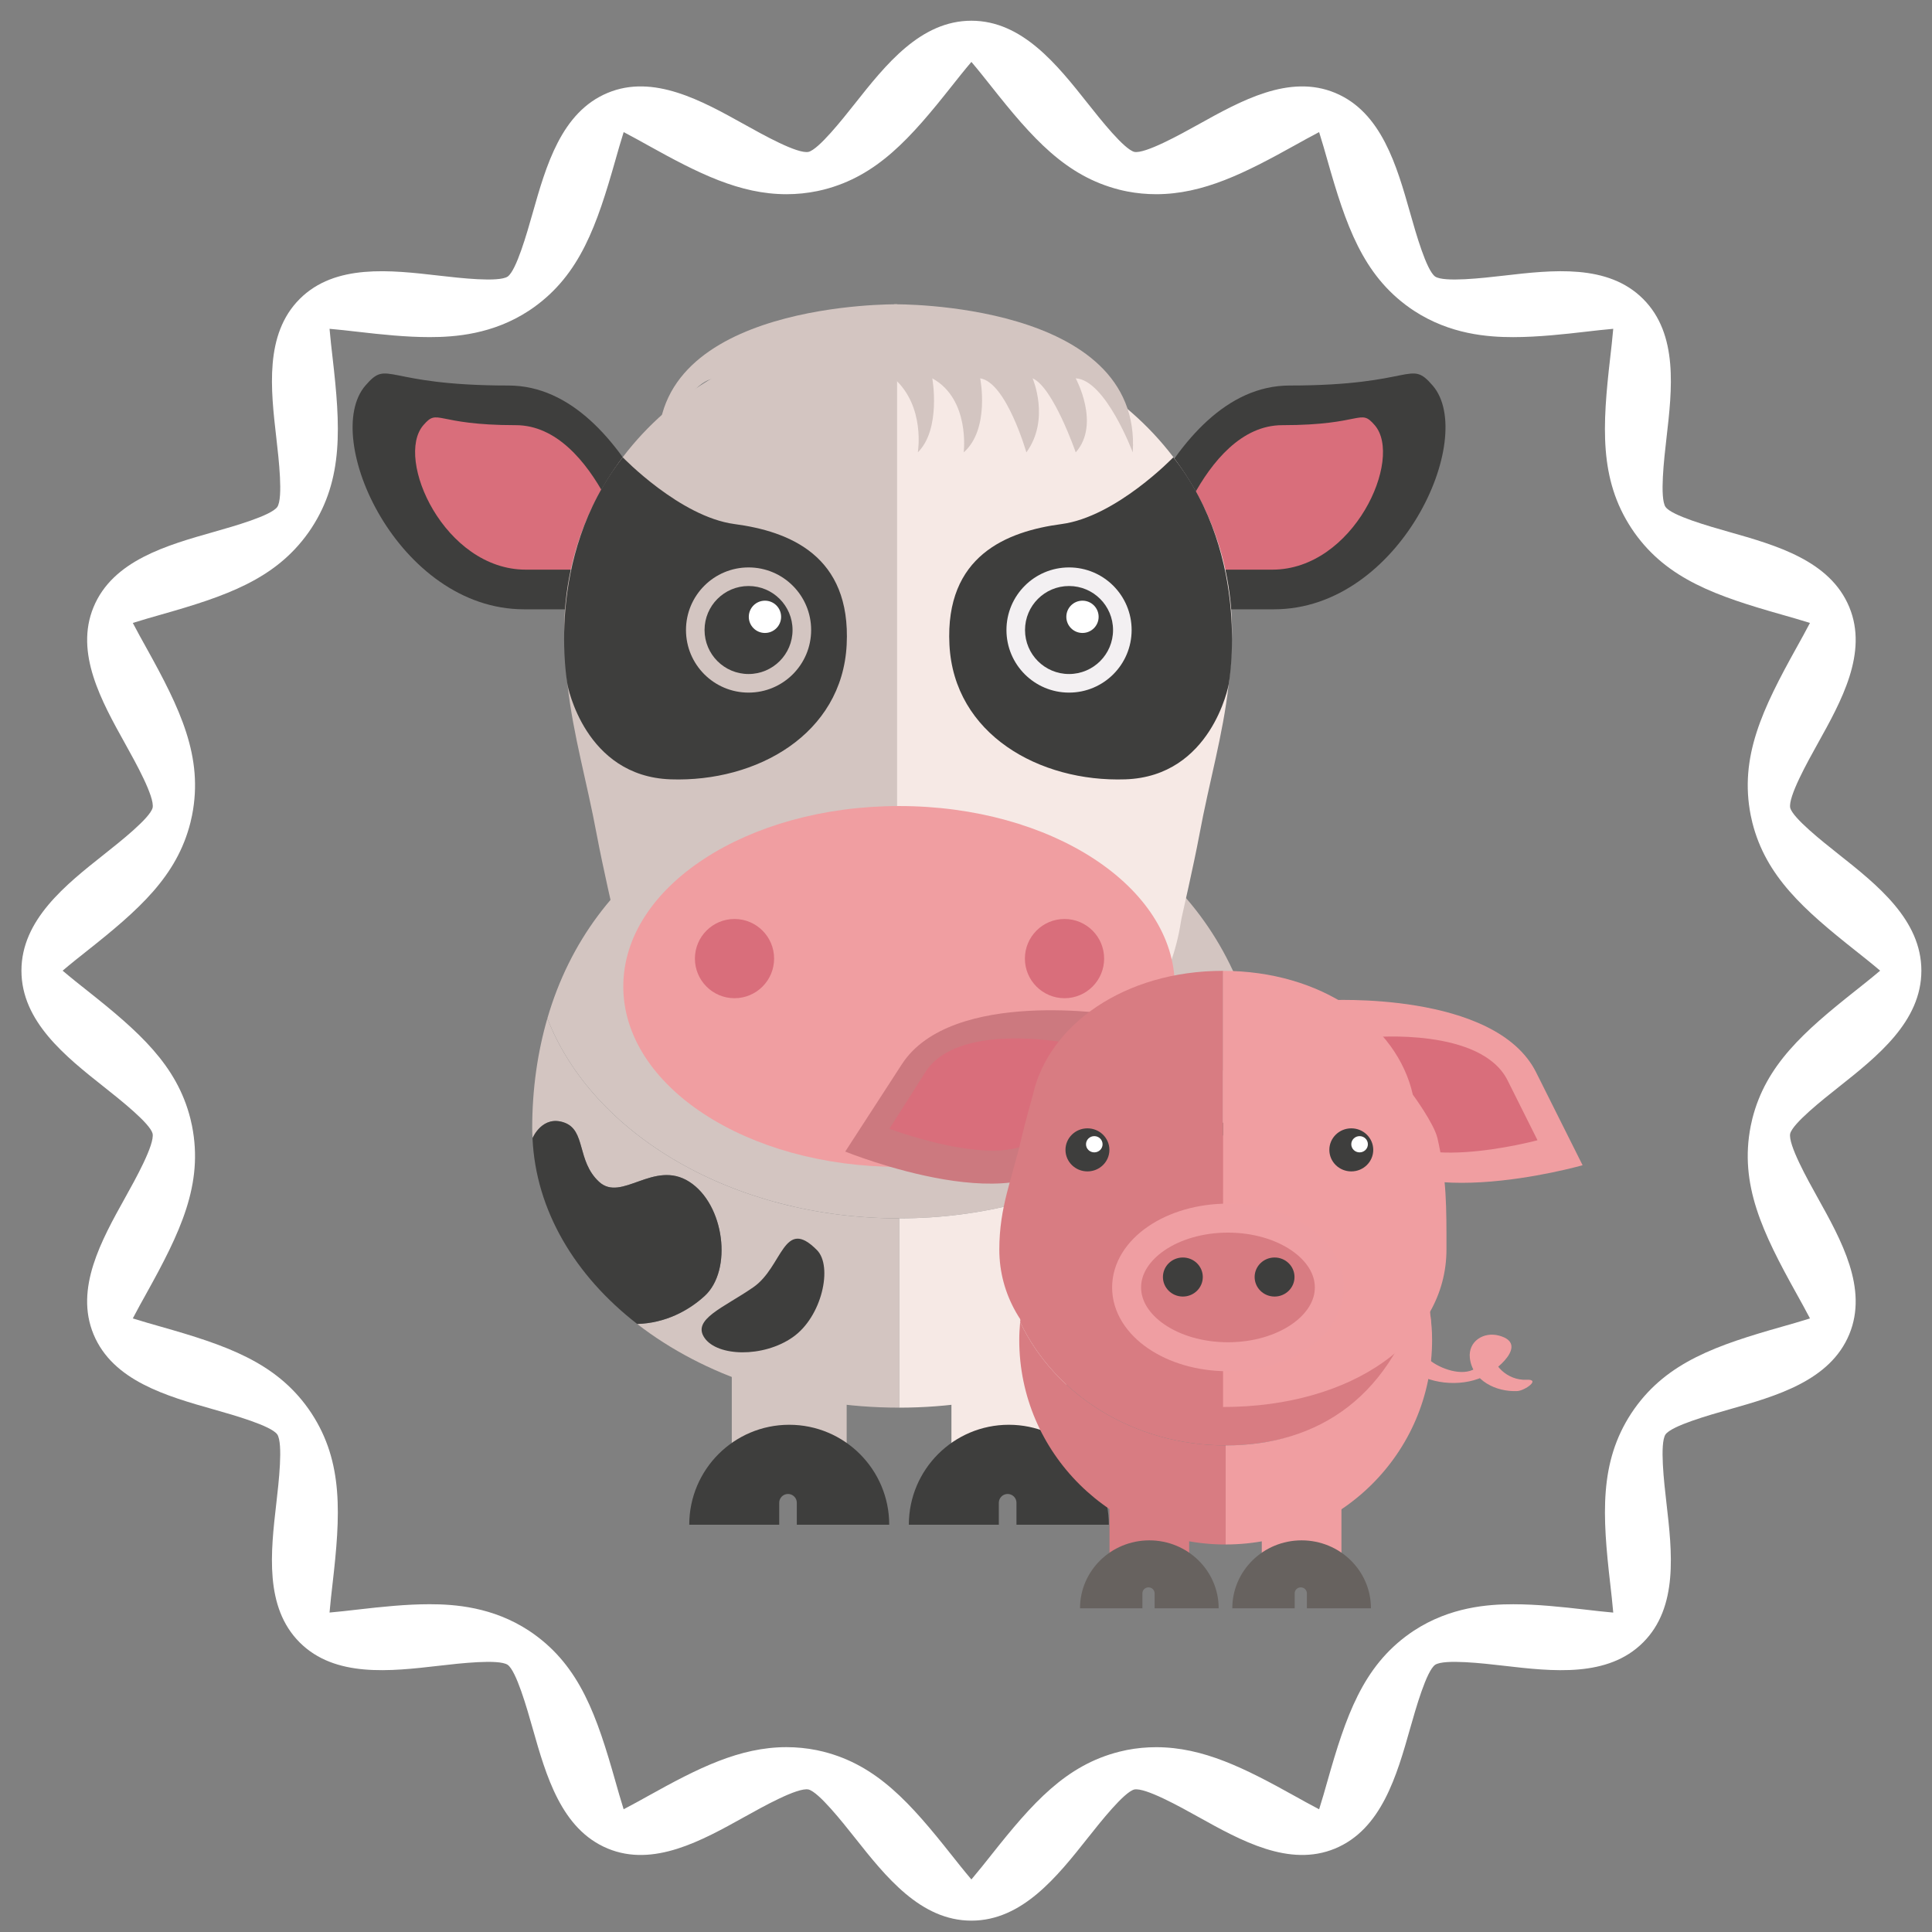 <?xml version="1.0" encoding="utf-8"?>
<!-- Generator: Adobe Illustrator 15.0.0, SVG Export Plug-In  -->
<!DOCTYPE svg PUBLIC "-//W3C//DTD SVG 1.1//EN" "http://www.w3.org/Graphics/SVG/1.1/DTD/svg11.dtd">
<svg version="1.1"
	 xmlns="http://www.w3.org/2000/svg" xmlns:xlink="http://www.w3.org/1999/xlink" xmlns:a="http://ns.adobe.com/AdobeSVGViewerExtensions/3.0/"
	 x="0px" y="0px" width="200px" height="200px" viewBox="-2.219 -2.145 200 200" enable-background="new -2.219 -2.145 200 200"
	 xml:space="preserve">
<rect x="-2.219" y="-2.145" width="200" height="200" fill="#808080" stroke="none"/>
<defs>
</defs>
<path fill="#FFFFFF" d="M188.099,110.402c4.021-3.186,8.582-6.797,8.582-12.063c0-5.265-4.561-8.876-8.582-12.063
	c-1.652-1.309-4.73-3.744-4.996-4.8c-0.223-1.126,1.771-4.71,2.842-6.636c2.455-4.409,5.236-9.405,3.271-14.145
	c-1.996-4.812-7.557-6.389-12.461-7.78c-2.068-0.588-5.92-1.68-6.561-2.582c-0.613-0.936-0.148-4.963,0.1-7.124
	c0.582-5.04,1.238-10.751-2.416-14.406c-3.654-3.655-9.367-2.998-14.404-2.417c-2.162,0.248-6.189,0.713-7.123,0.101
	c-0.906-0.642-1.998-4.493-2.584-6.562c-1.393-4.905-2.969-10.465-7.781-12.459c-4.74-1.965-9.736,0.815-14.145,3.269
	c-1.928,1.071-5.52,3.058-6.631,2.844c-1.061-0.269-3.498-3.345-4.807-4.997C107.218,4.56,103.607,0,98.341,0
	c-5.266,0-8.877,4.559-12.063,8.583c-1.308,1.652-3.745,4.728-4.8,4.995c-1.131,0.235-4.711-1.771-6.635-2.842
	c-4.41-2.455-9.41-5.237-14.146-3.27c-4.812,1.995-6.388,7.554-7.78,12.46c-0.587,2.068-1.679,5.918-2.582,6.56
	c-0.936,0.613-4.962,0.149-7.125-0.1c-5.037-0.579-10.75-1.238-14.405,2.417c-3.655,3.655-2.997,9.366-2.417,14.405
	c0.249,2.162,0.713,6.188,0.101,7.123c-0.643,0.905-4.493,1.997-6.562,2.584c-4.905,1.392-10.465,2.968-12.459,7.779
	c-1.967,4.741,0.815,9.738,3.268,14.147c1.072,1.926,3.067,5.51,2.845,6.63c-0.268,1.062-3.345,3.497-4.997,4.806
	C4.56,89.464,0,93.075,0,98.34c0,5.266,4.56,8.877,8.583,12.063c1.652,1.311,4.729,3.746,4.995,4.802
	c0.224,1.126-1.771,4.71-2.843,6.636c-2.454,4.408-5.235,9.405-3.269,14.145c1.995,4.812,7.555,6.39,12.46,7.78
	c2.069,0.586,5.918,1.68,6.56,2.582c0.613,0.937,0.149,4.962-0.1,7.124c-0.581,5.04-1.238,10.752,2.417,14.406
	c3.656,3.656,9.366,2.998,14.405,2.418c2.163-0.25,6.188-0.713,7.123-0.103c0.905,0.643,1.997,4.493,2.584,6.562
	c1.391,4.906,2.968,10.465,7.78,12.461c4.741,1.966,9.735-0.816,14.146-3.27c1.926-1.071,5.502-3.072,6.631-2.845
	c1.06,0.269,3.496,3.345,4.806,4.997c3.187,4.022,6.798,8.582,12.063,8.582c5.266,0,8.877-4.56,12.063-8.582
	c1.309-1.652,3.746-4.729,4.801-4.996c1.129-0.218,4.709,1.772,6.635,2.844c4.408,2.454,9.406,5.235,14.146,3.27
	c4.811-1.996,6.389-7.555,7.779-12.46c0.588-2.068,1.68-5.918,2.582-6.561c0.938-0.613,4.963-0.149,7.127,0.101
	c5.039,0.583,10.748,1.238,14.402-2.417c3.656-3.654,2.998-9.366,2.418-14.405c-0.25-2.162-0.713-6.188-0.102-7.123
	c0.643-0.905,4.494-1.997,6.563-2.584c4.904-1.392,10.465-2.968,12.461-7.78c1.965-4.739-0.816-9.735-3.27-14.145
	c-1.072-1.926-3.068-5.51-2.846-6.631C183.369,114.148,186.447,111.713,188.099,110.402 M183.769,131.799
	c0.398,0.718,0.914,1.642,1.381,2.539c-0.998,0.315-2.059,0.618-2.873,0.848c-6.791,1.926-11.863,3.662-15.303,8.503
	c-0.111,0.156-0.219,0.313-0.324,0.474c-3.322,5.085-2.998,10.529-2.176,17.667c0.096,0.837,0.221,1.923,0.309,2.959
	c-0.936-0.081-1.941-0.198-2.932-0.313c-2.436-0.281-4.986-0.55-7.42-0.55c-2.621,0-6.539,0.284-10.283,2.734
	c-0.154,0.102-0.307,0.206-0.459,0.313c-4.842,3.442-6.578,8.514-8.504,15.303c-0.23,0.814-0.531,1.875-0.848,2.875
	c-0.895-0.466-1.814-0.977-2.523-1.372c-5.139-2.862-9.463-5.056-14.346-5.056c-1.018,0-2.031,0.097-3.014,0.287
	c-0.266,0.052-0.527,0.112-0.791,0.178c-5.564,1.404-9.01,5.319-13.27,10.698c-0.572,0.721-1.326,1.672-2.053,2.529
	c-0.727-0.854-1.476-1.801-2.041-2.514c-4.272-5.393-7.719-9.308-13.287-10.716c-0.227-0.057-0.457-0.108-0.686-0.156
	c-1.02-0.205-2.072-0.31-3.127-0.31c-4.868,0-9.166,2.18-14.28,5.028c-0.738,0.41-1.674,0.931-2.578,1.401
	c-0.316-1-0.617-2.063-0.848-2.878c-1.925-6.792-3.664-11.867-8.518-15.309c-0.15-0.106-0.303-0.21-0.458-0.313
	c-3.738-2.442-7.649-2.725-10.266-2.725c-2.438,0-4.995,0.271-7.405,0.548c-1.034,0.119-2.033,0.235-2.951,0.313
	c0.088-1.034,0.213-2.117,0.309-2.948c0.824-7.146,1.15-12.596-2.184-17.689c-0.101-0.153-0.206-0.307-0.313-0.459
	c-3.44-4.84-8.511-6.578-15.299-8.504c-0.816-0.231-1.878-0.532-2.878-0.848c0.465-0.895,0.977-1.814,1.371-2.522
	c3.551-6.387,5.96-11.353,4.758-17.414c-0.049-0.248-0.104-0.494-0.167-0.74c-1.405-5.562-5.319-9.007-10.695-13.267
	c-0.722-0.571-1.675-1.326-2.532-2.055c0.855-0.728,1.803-1.479,2.519-2.044c5.383-4.264,9.301-7.711,10.709-13.28
	c0.064-0.249,0.12-0.501,0.17-0.754c1.196-6.054-1.216-11.024-4.755-17.385c-0.397-0.714-0.911-1.638-1.378-2.534
	c1-0.317,2.062-0.618,2.876-0.849c6.793-1.926,11.864-3.664,15.303-8.506c0.11-0.154,0.217-0.312,0.32-0.47
	c3.326-5.09,3-10.537,2.176-17.678c-0.096-0.83-0.22-1.912-0.309-2.945c0.916,0.078,1.912,0.191,2.939,0.309
	c2.43,0.28,4.984,0.55,7.419,0.55c2.619,0,6.534-0.283,10.274-2.73c0.159-0.104,0.315-0.211,0.468-0.32
	c4.836-3.439,6.572-8.508,8.498-15.294c0.231-0.816,0.533-1.878,0.849-2.879c0.894,0.466,1.813,0.978,2.522,1.373
	c5.191,2.888,9.475,5.057,14.336,5.057c1.081,0,2.158-0.11,3.201-0.326c0.209-0.043,0.418-0.091,0.625-0.143
	c5.563-1.41,9.009-5.328,13.27-10.71c0.566-0.715,1.316-1.662,2.043-2.517c0.727,0.856,1.479,1.804,2.045,2.519
	c4.258,5.378,7.703,9.296,13.271,10.709c0.273,0.069,0.549,0.131,0.828,0.184c0.973,0.188,1.977,0.283,2.982,0.283
	c4.869,0,9.195-2.191,14.344-5.055c0.711-0.395,1.631-0.908,2.525-1.374c0.318,1.001,0.619,2.062,0.85,2.876
	c1.926,6.789,3.662,11.86,8.502,15.3c0.156,0.111,0.313,0.218,0.473,0.322c3.738,2.444,7.648,2.727,10.264,2.727
	c2.621,0,5.473-0.326,7.357-0.543c1.063-0.123,2.076-0.239,3.002-0.318c-0.088,1.034-0.213,2.117-0.309,2.948
	c-0.824,7.141-1.15,12.591,2.18,17.682c0.104,0.159,0.211,0.315,0.32,0.47c3.434,4.831,8.494,6.567,15.27,8.492
	c0.828,0.235,1.898,0.539,2.904,0.856c-0.465,0.894-0.979,1.813-1.371,2.521c-3.547,6.382-5.957,11.349-4.76,17.406
	c0.051,0.251,0.105,0.5,0.168,0.747c1.406,5.566,5.324,9.013,10.705,13.274c0.717,0.568,1.668,1.321,2.523,2.05
	c-0.855,0.726-1.803,1.477-2.518,2.044c-5.391,4.27-9.303,7.714-10.711,13.277c-0.064,0.252-0.121,0.505-0.17,0.759
	C177.822,120.474,180.232,125.441,183.769,131.799"/>
<g display="none">
	<defs>
		<rect id="SVGID_1_" x="0" width="196.681" height="196.68"/>
	</defs>
	<use xlink:href="#SVGID_1_"  overflow="visible" fill="#FFFFFF"/>
	<clipPath id="SVGID_2_" display="inline">
		<use xlink:href="#SVGID_1_"  display="none" overflow="visible"/>
	</clipPath>
	<path clip-path="url(#SVGID_2_)" fill="#FFFFFF" d="M188.099,110.402c4.021-3.186,8.582-6.797,8.582-12.063
		c0-5.265-4.561-8.876-8.582-12.063c-1.652-1.309-4.73-3.744-4.996-4.8c-0.223-1.126,1.771-4.71,2.842-6.636
		c2.455-4.409,5.236-9.405,3.271-14.145c-1.996-4.812-7.557-6.389-12.461-7.78c-2.068-0.588-5.92-1.68-6.561-2.582
		c-0.613-0.936-0.148-4.963,0.1-7.124c0.582-5.04,1.238-10.751-2.416-14.406c-3.654-3.655-9.367-2.998-14.404-2.417
		c-2.162,0.248-6.189,0.713-7.123,0.101c-0.906-0.642-1.998-4.493-2.584-6.562c-1.393-4.905-2.969-10.465-7.781-12.459
		c-4.74-1.965-9.736,0.815-14.145,3.269c-1.928,1.071-5.52,3.058-6.631,2.844c-1.061-0.269-3.498-3.345-4.807-4.997
		C107.218,4.56,103.607,0,98.341,0c-5.266,0-8.877,4.559-12.063,8.583c-1.308,1.652-3.745,4.728-4.8,4.995
		c-1.131,0.235-4.711-1.771-6.635-2.842c-4.41-2.455-9.41-5.237-14.146-3.27c-4.812,1.995-6.388,7.554-7.78,12.46
		c-0.587,2.068-1.679,5.918-2.582,6.56c-0.936,0.613-4.962,0.149-7.125-0.1c-5.037-0.579-10.75-1.238-14.405,2.417
		c-3.655,3.655-2.997,9.366-2.417,14.405c0.249,2.162,0.713,6.188,0.101,7.123c-0.643,0.905-4.493,1.997-6.562,2.584
		c-4.905,1.392-10.465,2.968-12.459,7.779c-1.967,4.741,0.815,9.738,3.268,14.147c1.072,1.926,3.067,5.51,2.845,6.63
		c-0.268,1.062-3.345,3.497-4.997,4.806C4.56,89.464,0,93.075,0,98.34c0,5.266,4.56,8.877,8.583,12.063
		c1.652,1.311,4.729,3.746,4.995,4.802c0.224,1.126-1.771,4.71-2.843,6.636c-2.454,4.408-5.235,9.405-3.269,14.145
		c1.995,4.812,7.555,6.39,12.46,7.78c2.069,0.586,5.918,1.68,6.56,2.582c0.613,0.937,0.149,4.962-0.1,7.124
		c-0.581,5.04-1.238,10.752,2.417,14.406c3.656,3.656,9.366,2.998,14.405,2.418c2.163-0.25,6.188-0.713,7.123-0.103
		c0.905,0.643,1.997,4.493,2.584,6.562c1.391,4.906,2.968,10.465,7.78,12.461c4.741,1.966,9.735-0.816,14.146-3.27
		c1.926-1.071,5.502-3.072,6.631-2.845c1.06,0.269,3.496,3.345,4.806,4.997c3.187,4.022,6.798,8.582,12.063,8.582
		c5.266,0,8.877-4.56,12.063-8.582c1.309-1.652,3.746-4.729,4.801-4.996c1.129-0.218,4.709,1.772,6.635,2.844
		c4.408,2.454,9.406,5.235,14.146,3.27c4.811-1.996,6.389-7.555,7.779-12.46c0.588-2.068,1.68-5.918,2.582-6.561
		c0.938-0.613,4.963-0.149,7.127,0.101c5.039,0.583,10.748,1.238,14.402-2.417c3.656-3.654,2.998-9.366,2.418-14.405
		c-0.25-2.162-0.713-6.188-0.102-7.123c0.643-0.905,4.494-1.997,6.563-2.584c4.904-1.392,10.465-2.968,12.461-7.78
		c1.965-4.739-0.816-9.735-3.27-14.145c-1.072-1.926-3.068-5.51-2.846-6.631C183.369,114.148,186.447,111.713,188.099,110.402
		 M183.769,131.799c0.398,0.718,0.914,1.642,1.381,2.539c-0.998,0.315-2.059,0.618-2.873,0.848
		c-6.791,1.926-11.863,3.662-15.303,8.503c-0.111,0.156-0.219,0.313-0.324,0.474c-3.322,5.085-2.998,10.529-2.176,17.667
		c0.096,0.837,0.221,1.923,0.309,2.959c-0.936-0.081-1.941-0.198-2.932-0.313c-2.436-0.281-4.986-0.55-7.42-0.55
		c-2.621,0-6.539,0.284-10.283,2.734c-0.154,0.102-0.307,0.206-0.459,0.313c-4.842,3.442-6.578,8.514-8.504,15.303
		c-0.23,0.814-0.531,1.875-0.848,2.875c-0.895-0.466-1.814-0.977-2.523-1.372c-5.139-2.862-9.463-5.056-14.346-5.056
		c-1.018,0-2.031,0.097-3.014,0.287c-0.266,0.052-0.527,0.112-0.791,0.178c-5.564,1.404-9.01,5.319-13.27,10.698
		c-0.572,0.721-1.326,1.672-2.053,2.529c-0.727-0.854-1.476-1.801-2.041-2.514c-4.272-5.393-7.719-9.308-13.287-10.716
		c-0.227-0.057-0.457-0.108-0.686-0.156c-1.02-0.205-2.072-0.31-3.127-0.31c-4.868,0-9.166,2.18-14.28,5.028
		c-0.738,0.41-1.674,0.931-2.578,1.401c-0.316-1-0.617-2.063-0.848-2.878c-1.925-6.792-3.664-11.867-8.518-15.309
		c-0.15-0.106-0.303-0.21-0.458-0.313c-3.738-2.442-7.649-2.725-10.266-2.725c-2.438,0-4.995,0.271-7.405,0.548
		c-1.034,0.119-2.033,0.235-2.951,0.313c0.088-1.034,0.213-2.117,0.309-2.948c0.824-7.146,1.15-12.596-2.184-17.689
		c-0.101-0.153-0.206-0.307-0.313-0.459c-3.44-4.84-8.511-6.578-15.299-8.504c-0.816-0.231-1.878-0.532-2.878-0.848
		c0.465-0.895,0.977-1.814,1.371-2.522c3.551-6.387,5.96-11.353,4.758-17.414c-0.049-0.248-0.104-0.494-0.167-0.74
		c-1.405-5.562-5.319-9.007-10.695-13.267c-0.722-0.571-1.675-1.326-2.532-2.055c0.855-0.728,1.803-1.479,2.519-2.044
		c5.383-4.264,9.301-7.711,10.709-13.28c0.064-0.249,0.12-0.501,0.17-0.754c1.196-6.054-1.216-11.024-4.755-17.385
		c-0.397-0.714-0.911-1.638-1.378-2.534c1-0.317,2.062-0.618,2.876-0.849c6.793-1.926,11.864-3.664,15.303-8.506
		c0.11-0.154,0.217-0.312,0.32-0.47c3.326-5.09,3-10.537,2.176-17.678c-0.096-0.83-0.22-1.912-0.309-2.945
		c0.916,0.078,1.912,0.191,2.939,0.309c2.43,0.28,4.984,0.55,7.419,0.55c2.619,0,6.534-0.283,10.274-2.73
		c0.159-0.104,0.315-0.211,0.468-0.32c4.836-3.439,6.572-8.508,8.498-15.294c0.231-0.816,0.533-1.878,0.849-2.879
		c0.894,0.466,1.813,0.978,2.522,1.373c5.191,2.888,9.475,5.057,14.336,5.057c1.081,0,2.158-0.11,3.201-0.326
		c0.209-0.043,0.418-0.091,0.625-0.143c5.563-1.41,9.009-5.328,13.27-10.71c0.566-0.715,1.316-1.662,2.043-2.517
		c0.727,0.856,1.479,1.804,2.045,2.519c4.258,5.378,7.703,9.296,13.271,10.709c0.273,0.069,0.549,0.131,0.828,0.184
		c0.973,0.188,1.977,0.283,2.982,0.283c4.869,0,9.195-2.191,14.344-5.055c0.711-0.395,1.631-0.908,2.525-1.374
		c0.318,1.001,0.619,2.062,0.85,2.876c1.926,6.789,3.662,11.86,8.502,15.3c0.156,0.111,0.313,0.218,0.473,0.322
		c3.738,2.444,7.648,2.727,10.264,2.727c2.621,0,5.473-0.326,7.357-0.543c1.063-0.123,2.076-0.239,3.002-0.318
		c-0.088,1.034-0.213,2.117-0.309,2.948c-0.824,7.141-1.15,12.591,2.18,17.682c0.104,0.159,0.211,0.315,0.32,0.47
		c3.434,4.831,8.494,6.567,15.27,8.492c0.828,0.235,1.898,0.539,2.904,0.856c-0.465,0.894-0.979,1.813-1.371,2.521
		c-3.547,6.382-5.957,11.349-4.76,17.406c0.051,0.251,0.105,0.5,0.168,0.747c1.406,5.566,5.324,9.013,10.705,13.274
		c0.717,0.568,1.668,1.321,2.523,2.05c-0.855,0.726-1.803,1.477-2.518,2.044c-5.391,4.27-9.303,7.714-10.711,13.277
		c-0.064,0.252-0.121,0.505-0.17,0.759C177.822,120.474,180.232,125.441,183.769,131.799"/>
</g>
<rect x="73.535" y="133.985" fill="#D3C5C1" width="11.893" height="16.397"/>
<rect x="96.273" y="133.985" fill="#F6E9E5" width="11.895" height="16.397"/>
<path fill="#3E3E3D" d="M79.355,152.51c0.504,0,0.912,0.408,0.912,0.91v2.277h9.566c0-5.715-4.635-10.35-10.351-10.35
	c-5.716,0-10.35,4.635-10.35,10.35h9.313v-2.277C78.445,152.918,78.853,152.51,79.355,152.51"/>
<path fill="#3E3E3D" d="M102.091,152.51c0.506,0,0.914,0.408,0.914,0.91v2.277h9.564c0-5.715-4.637-10.35-10.354-10.35
	c-5.715,0-10.351,4.635-10.351,10.35h9.315v-2.277C101.181,152.918,101.589,152.51,102.091,152.51"/>
<path fill="#D3C5C1" d="M90.851,123.979c17.233,0,31.765-8.735,36.407-20.702c-4.643-16-19.174-24.744-36.407-24.744
	c-17.234,0-31.766,8.744-36.407,24.744C59.085,115.242,73.617,123.979,90.851,123.979"/>
<path fill="#F6E9E5" d="M109.837,125.797c0.773-3.434,5.028-4.268,6.432-7.271c1.393-2.996,9.639-6.621,12.49-2.854
	c0.016-0.33,0.066-0.648,0.066-0.982c0-4.141-0.563-7.939-1.568-11.412c-4.643,11.965-19.174,20.702-36.407,20.702v19.595
	c10.312,0,19.651-3.138,26.493-8.212c-1.949-0.315-3.92-1.147-5.64-2.899C111.704,132.463,109.064,129.23,109.837,125.797"/>
<path fill="#3E3E3D" d="M128.759,115.67c-2.853-3.766-11.099-0.141-12.49,2.855c-1.402,3.004-5.657,3.838-6.432,7.271
	c-0.773,3.434,1.866,6.664,1.866,6.664c1.72,1.752,3.688,2.584,5.64,2.899C124.132,130.33,128.419,123.385,128.759,115.67"/>
<path fill="#3E3E3D" d="M35.611,37.764c-4.645,5.369,3.371,23.166,16.421,23.166h17.43c0,0-5.994-23.166-19.042-23.166
	C37.368,37.764,38.032,34.963,35.611,37.764"/>
<path fill="#D96E7B" d="M41.609,41.868c-2.998,3.466,2.178,14.957,10.6,14.957h11.254c0,0-3.87-14.957-12.294-14.957
	C42.744,41.868,43.172,40.06,41.609,41.868"/>
<path fill="#3E3E3D" d="M146.089,37.764c4.646,5.369-3.371,23.166-16.422,23.166h-17.431c0,0,5.996-23.166,19.044-23.166
	S143.667,34.963,146.089,37.764"/>
<path fill="#D96E7B" d="M140.091,41.868c2.998,3.466-2.179,14.957-10.601,14.957h-11.254c0,0,3.871-14.957,12.295-14.957
	S138.528,40.06,140.091,41.868"/>
<path fill="#D3C5C1" d="M56.18,63.228c0,0.525,0.03,1.007,0.044,1.509c0.045,1.42,0.161,2.738,0.309,4.02
	c0.609,5.351,1.968,9.815,3.055,15.668c0.525,2.826,1.807,8.44,1.807,8.44c0.019,0.147,0.059,0.29,0.08,0.437
	c0.927,6.046,4.35,11.699,9.345,15.927c5.27,4.457,12.291,7.323,20.032,7.323V31.95C70.696,31.95,56.18,45.954,56.18,63.228"/>
<path fill="#F6E9E5" d="M90.646,31.949v84.602c7.742,0,14.762-2.866,20.031-7.323c4.996-4.228,8.418-9.881,9.346-15.925
	c0.021-0.148,0.061-0.29,0.08-0.438c0,0,1.281-5.613,1.807-8.439c1.088-5.854,2.446-10.318,3.057-15.667
	c0.146-1.284,0.262-2.602,0.307-4.022c0.015-0.502,0.045-0.983,0.045-1.509C125.317,45.953,110.802,31.949,90.646,31.949"/>
<path fill="#F09EA1" d="M119.396,99.974c0,10.313-12.779,18.677-28.545,18.677c-15.768,0-28.547-8.361-28.547-18.677
	s12.779-18.678,28.547-18.678C106.616,81.294,119.396,89.658,119.396,99.974"/>
<path fill="#D96E7B" d="M77.916,97.088c0,2.265-1.835,4.101-4.101,4.101c-2.261,0-4.097-1.836-4.097-4.101
	c0-2.266,1.836-4.1,4.097-4.1C76.081,92.988,77.916,94.822,77.916,97.088"/>
<path fill="#D96E7B" d="M112.08,97.088c0,2.265-1.835,4.101-4.101,4.101c-2.265,0-4.101-1.836-4.101-4.101
	c0-2.266,1.836-4.1,4.101-4.1C110.245,92.988,112.08,94.822,112.08,97.088"/>
<path fill="#D3C5C1" d="M90.355,29.355c0,0,25.688-0.338,24.688,15.331c0,0-2.811-7.501-5.904-7.666s0,0,0,0s2.595,4.747,0,7.666
	c0,0-2.332-6.751-4.463-7.666c0,0,1.844,4.247-0.645,7.666c0,0-2.074-7.251-4.781-7.666c0,0,1.043,5.247-1.707,7.666
	c0,0,0.688-5.501-3.25-7.666c0,0,0.938,5.247-1.5,7.666c0,0,0.816-4.751-2.466-7.666c-3.284-2.915,0,0,0,0L90.355,29.355z"/>
<path fill="#D3C5C1" d="M90.646,29.355c0,0-25.688-0.338-24.688,15.331c0,0,2.81-7.501,5.905-7.666s0,0,0,0s-2.595,4.747,0,7.666
	c0,0,2.331-6.751,4.463-7.666c0,0-1.845,4.247,0.643,7.666c0,0,2.074-7.251,4.781-7.666c0,0-1.042,5.247,1.708,7.666
	c0,0-0.689-5.501,3.25-7.666c0,0-0.939,5.247,1.5,7.666c0,0-0.817-4.751,2.466-7.666c3.283-2.915,0,0,0,0L90.646,29.355z"/>
<path fill="#3E3E3D" d="M119.243,45.195c0,0-5.926,6.16-11.565,6.91c-5.641,0.75-12.082,3.25-11.611,12.5
	s9.301,14.234,18.221,13.927c8.92-0.307,10.676-9.776,10.676-9.776S127.452,55.626,119.243,45.195"/>
<path fill="#3E3E3D" d="M62.25,45.195c0,0,5.926,6.16,11.566,6.91c5.641,0.75,12.082,3.25,11.612,12.5
	c-0.471,9.25-9.301,14.234-18.221,13.927c-8.92-0.307-10.675-9.776-10.675-9.776S54.041,55.626,62.25,45.195"/>
<path fill="#F3F0F2" d="M114.927,63.075c0,3.578-2.9,6.478-6.479,6.478s-6.479-2.9-6.479-6.478c0-3.579,2.9-6.48,6.479-6.48
	S114.927,59.496,114.927,63.075"/>
<path fill="#3E3E3D" d="M113.003,63.075c0,2.515-2.039,4.554-4.557,4.554c-2.516,0-4.555-2.039-4.555-4.554
	c0-2.518,2.039-4.556,4.555-4.556C110.964,58.519,113.003,60.557,113.003,63.075"/>
<path fill="#D3C5C1" d="M81.75,63.075c0,3.578-2.899,6.478-6.479,6.478c-3.578,0-6.477-2.9-6.477-6.478
	c0-3.579,2.899-6.48,6.477-6.48C78.851,56.594,81.75,59.496,81.75,63.075"/>
<path fill="#3E3E3D" d="M79.825,63.075c0,2.515-2.04,4.554-4.555,4.554c-2.516,0-4.554-2.039-4.554-4.554
	c0-2.518,2.038-4.556,4.554-4.556C77.785,58.519,79.825,60.557,79.825,63.075"/>
<path fill="#FFFFFF" d="M78.641,61.708c0,0.923-0.748,1.671-1.672,1.671s-1.673-0.748-1.673-1.671s0.749-1.671,1.673-1.671
	S78.641,60.785,78.641,61.708"/>
<path fill="#FFFFFF" d="M111.511,61.708c0,0.923-0.75,1.671-1.672,1.671c-0.925,0-1.672-0.748-1.672-1.671s0.747-1.671,1.672-1.671
	C110.761,60.037,111.511,60.785,111.511,61.708"/>
<path fill="#D3C5C1" d="M90.851,123.979c-17.234,0-31.766-8.735-36.407-20.702c-1.007,3.473-1.57,7.271-1.57,11.411
	c0,0.334,0.019,0.664,0.034,0.995c0.04-0.096,1.041-2.404,3.272-1.623c2.277,0.797,1.277,3.963,3.61,6.13s5.684-2.334,9.342,0
	c3.658,2.334,4.51,9.168,1.584,11.834c-1.656,1.511-4.049,2.804-6.971,2.89c6.891,5.342,16.487,8.66,27.106,8.66V123.979z"/>
<path fill="#3E3E3D" d="M70.716,132.023c2.926-2.666,2.074-9.5-1.584-11.834c-3.658-2.334-7.009,2.167-9.342,0
	s-1.333-5.333-3.61-6.13c-2.232-0.781-3.233,1.528-3.273,1.623c0.333,7.481,4.402,14.237,10.837,19.229
	C66.667,134.826,69.06,133.533,70.716,132.023"/>
<path fill="#3E3E3D" d="M70.716,136.357c1.337,1.93,6.051,2.063,9.109-0.059c3.059-2.118,4.182-7.355,2.534-9.027
	c-3.483-3.532-3.535,1.718-6.592,3.837C72.707,133.229,69.378,134.426,70.716,136.357"/>
<path fill="#F09EA1" d="M161.611,118.479c0,0-20.146,5.748-23.273-3.174c-3.12-8.904-3.17-13.903-3.17-13.903
	s17.397-1.005,21.634,7.466C161.04,117.338,161.611,118.479,161.611,118.479"/>
<path fill="#D96E7B" d="M156.944,115.893c0,0-14.642,3.943-15.946-2.012c-1.435-6.543-1.11-8.654-1.11-8.654
	s11.218-1.008,13.953,4.461C156.577,115.154,156.944,115.893,156.944,115.893"/>
<path fill="#CC797F" d="M85.281,117.065c0,0,19.377,7.885,23.488-0.646c4.1-8.513,4.711-13.478,4.711-13.478
	s-17.18-2.874-22.342,5.088C85.976,115.992,85.281,117.065,85.281,117.065"/>
<path fill="#D96E7B" d="M89.855,114.705c0,0,14.163,5.367,16.072-0.43c2.098-6.369,1.992-8.502,1.992-8.502
	s-11.058-2.106-14.341,3.064C90.296,114.008,89.855,114.705,89.855,114.705"/>
<rect x="112.638" y="149.592" fill="#D87C82" width="8.246" height="11.142"/>
<rect x="128.4" y="149.592" fill="#F09EA1" width="8.246" height="11.142"/>
<path fill="#67625F" d="M116.674,162.178c0.349,0,0.632,0.276,0.632,0.62v1.546h6.631c0-3.884-3.215-7.032-7.176-7.032
	c-3.962,0-7.177,3.148-7.177,7.032h6.458v-1.546C116.042,162.454,116.324,162.178,116.674,162.178"/>
<path fill="#67625F" d="M132.437,162.178c0.349,0,0.633,0.276,0.633,0.62v1.546h6.631c0-3.884-3.211-7.032-7.179-7.032
	c-3.958,0-7.173,3.148-7.173,7.032h6.457v-1.546C131.805,162.454,132.086,162.178,132.437,162.178"/>
<path fill="#D87C82" d="M103.387,134.717c-0.055,0.609-0.093,1.226-0.093,1.851c0,11.692,9.564,21.173,21.366,21.173v-10.256
	C115.128,147.484,106.948,142.227,103.387,134.717"/>
<path fill="#D87C82" d="M124.661,147.484v-32.09c-11.169,0-20.327,8.496-21.274,19.322
	C106.948,142.227,115.128,147.484,124.661,147.484"/>
<path fill="#D87C82" d="M124.661,115.395v32.09c9.534,0,17.715-5.258,21.276-12.768C144.99,123.89,135.833,115.395,124.661,115.395"
	/>
<path fill="#F09EA1" d="M146.031,136.567c0-0.625,0-2.745-0.905-6.073c-3.028,12.002-10.932,16.99-20.465,16.99v10.254
	C136.464,157.738,146.031,148.26,146.031,136.567"/>
<path fill="#F09EA1" d="M143.588,139.493c2.003,1.656,5.325,1.979,7.687,0.908c1.396-0.631,4.796-3.413,1.728-4.273
	c-1.664-0.466-3.248,0.609-3.064,2.295c0.258,2.374,2.751,3.543,4.917,3.434c0.771-0.039,2.488-1.248,0.937-1.17
	c-1.892,0.095-3.77-1.515-3.541-3.477c0.016-0.068,0.036-0.137,0.055-0.207c-1.082-0.003-1.204,0.247-0.367,0.751
	c0.275,0.639-1.081,1.535-1.449,1.773c-1.327,0.854-3.636,0.02-4.731-0.888C145.176,138.162,143.037,139.037,143.588,139.493"/>
<path fill="#F09EA1" d="M146.587,115.684c-0.352-1.525-2.552-4.512-2.552-4.512c-1.621-7.231-9.477-12.816-19.667-12.816
	l-0.002,45.151c13.458,0.002,23.152-6.954,23.152-16.301C147.521,122.775,147.548,119.882,146.587,115.684"/>
<path fill="#D87C82" d="M103.507,115.734c0.349-1.526,1.203-4.564,1.203-4.564c1.623-7.229,9.48-12.814,19.672-12.814l-0.002,45.151
	c-13.458,0-23.15-6.955-23.15-16.302C101.23,122.773,102.544,119.934,103.507,115.734"/>
<path fill="#3E3E3D" d="M112.626,116.889c0,1.23-1.018,2.229-2.275,2.229c-1.256,0-2.272-0.999-2.272-2.229s1.017-2.229,2.272-2.229
	C111.609,114.66,112.626,115.658,112.626,116.889"/>
<path fill="#3E3E3D" d="M139.939,116.889c0,1.23-1.017,2.229-2.271,2.229c-1.259,0-2.274-0.999-2.274-2.229s1.016-2.229,2.274-2.229
	C138.922,114.66,139.939,115.658,139.939,116.889"/>
<path fill="#FFFFFF" d="M111.919,116.309c0,0.463-0.383,0.84-0.857,0.84c-0.474,0-0.858-0.377-0.858-0.84
	c0-0.467,0.385-0.842,0.858-0.842C111.537,115.467,111.919,115.842,111.919,116.309"/>
<path fill="#FFFFFF" d="M139.384,116.309c0,0.463-0.386,0.84-0.859,0.84s-0.86-0.377-0.86-0.84c0-0.467,0.387-0.842,0.86-0.842
	S139.384,115.842,139.384,116.309"/>
<ellipse fill="#D87C82" stroke="#EF9EA2" stroke-width="3" stroke-miterlimit="10" cx="124.9" cy="131.13" rx="10.493" ry="7.175"/>
<path fill="#3E3E3D" d="M122.294,130.052c0,1.116-0.924,2.022-2.064,2.022s-2.063-0.906-2.063-2.022s0.922-2.021,2.063-2.021
	S122.294,128.936,122.294,130.052"/>
<path fill="#3E3E3D" d="M131.788,130.052c0,1.116-0.924,2.022-2.063,2.022c-1.14,0-2.064-0.906-2.064-2.022s0.925-2.021,2.064-2.021
	C130.864,128.03,131.788,128.936,131.788,130.052"/>
</svg>
